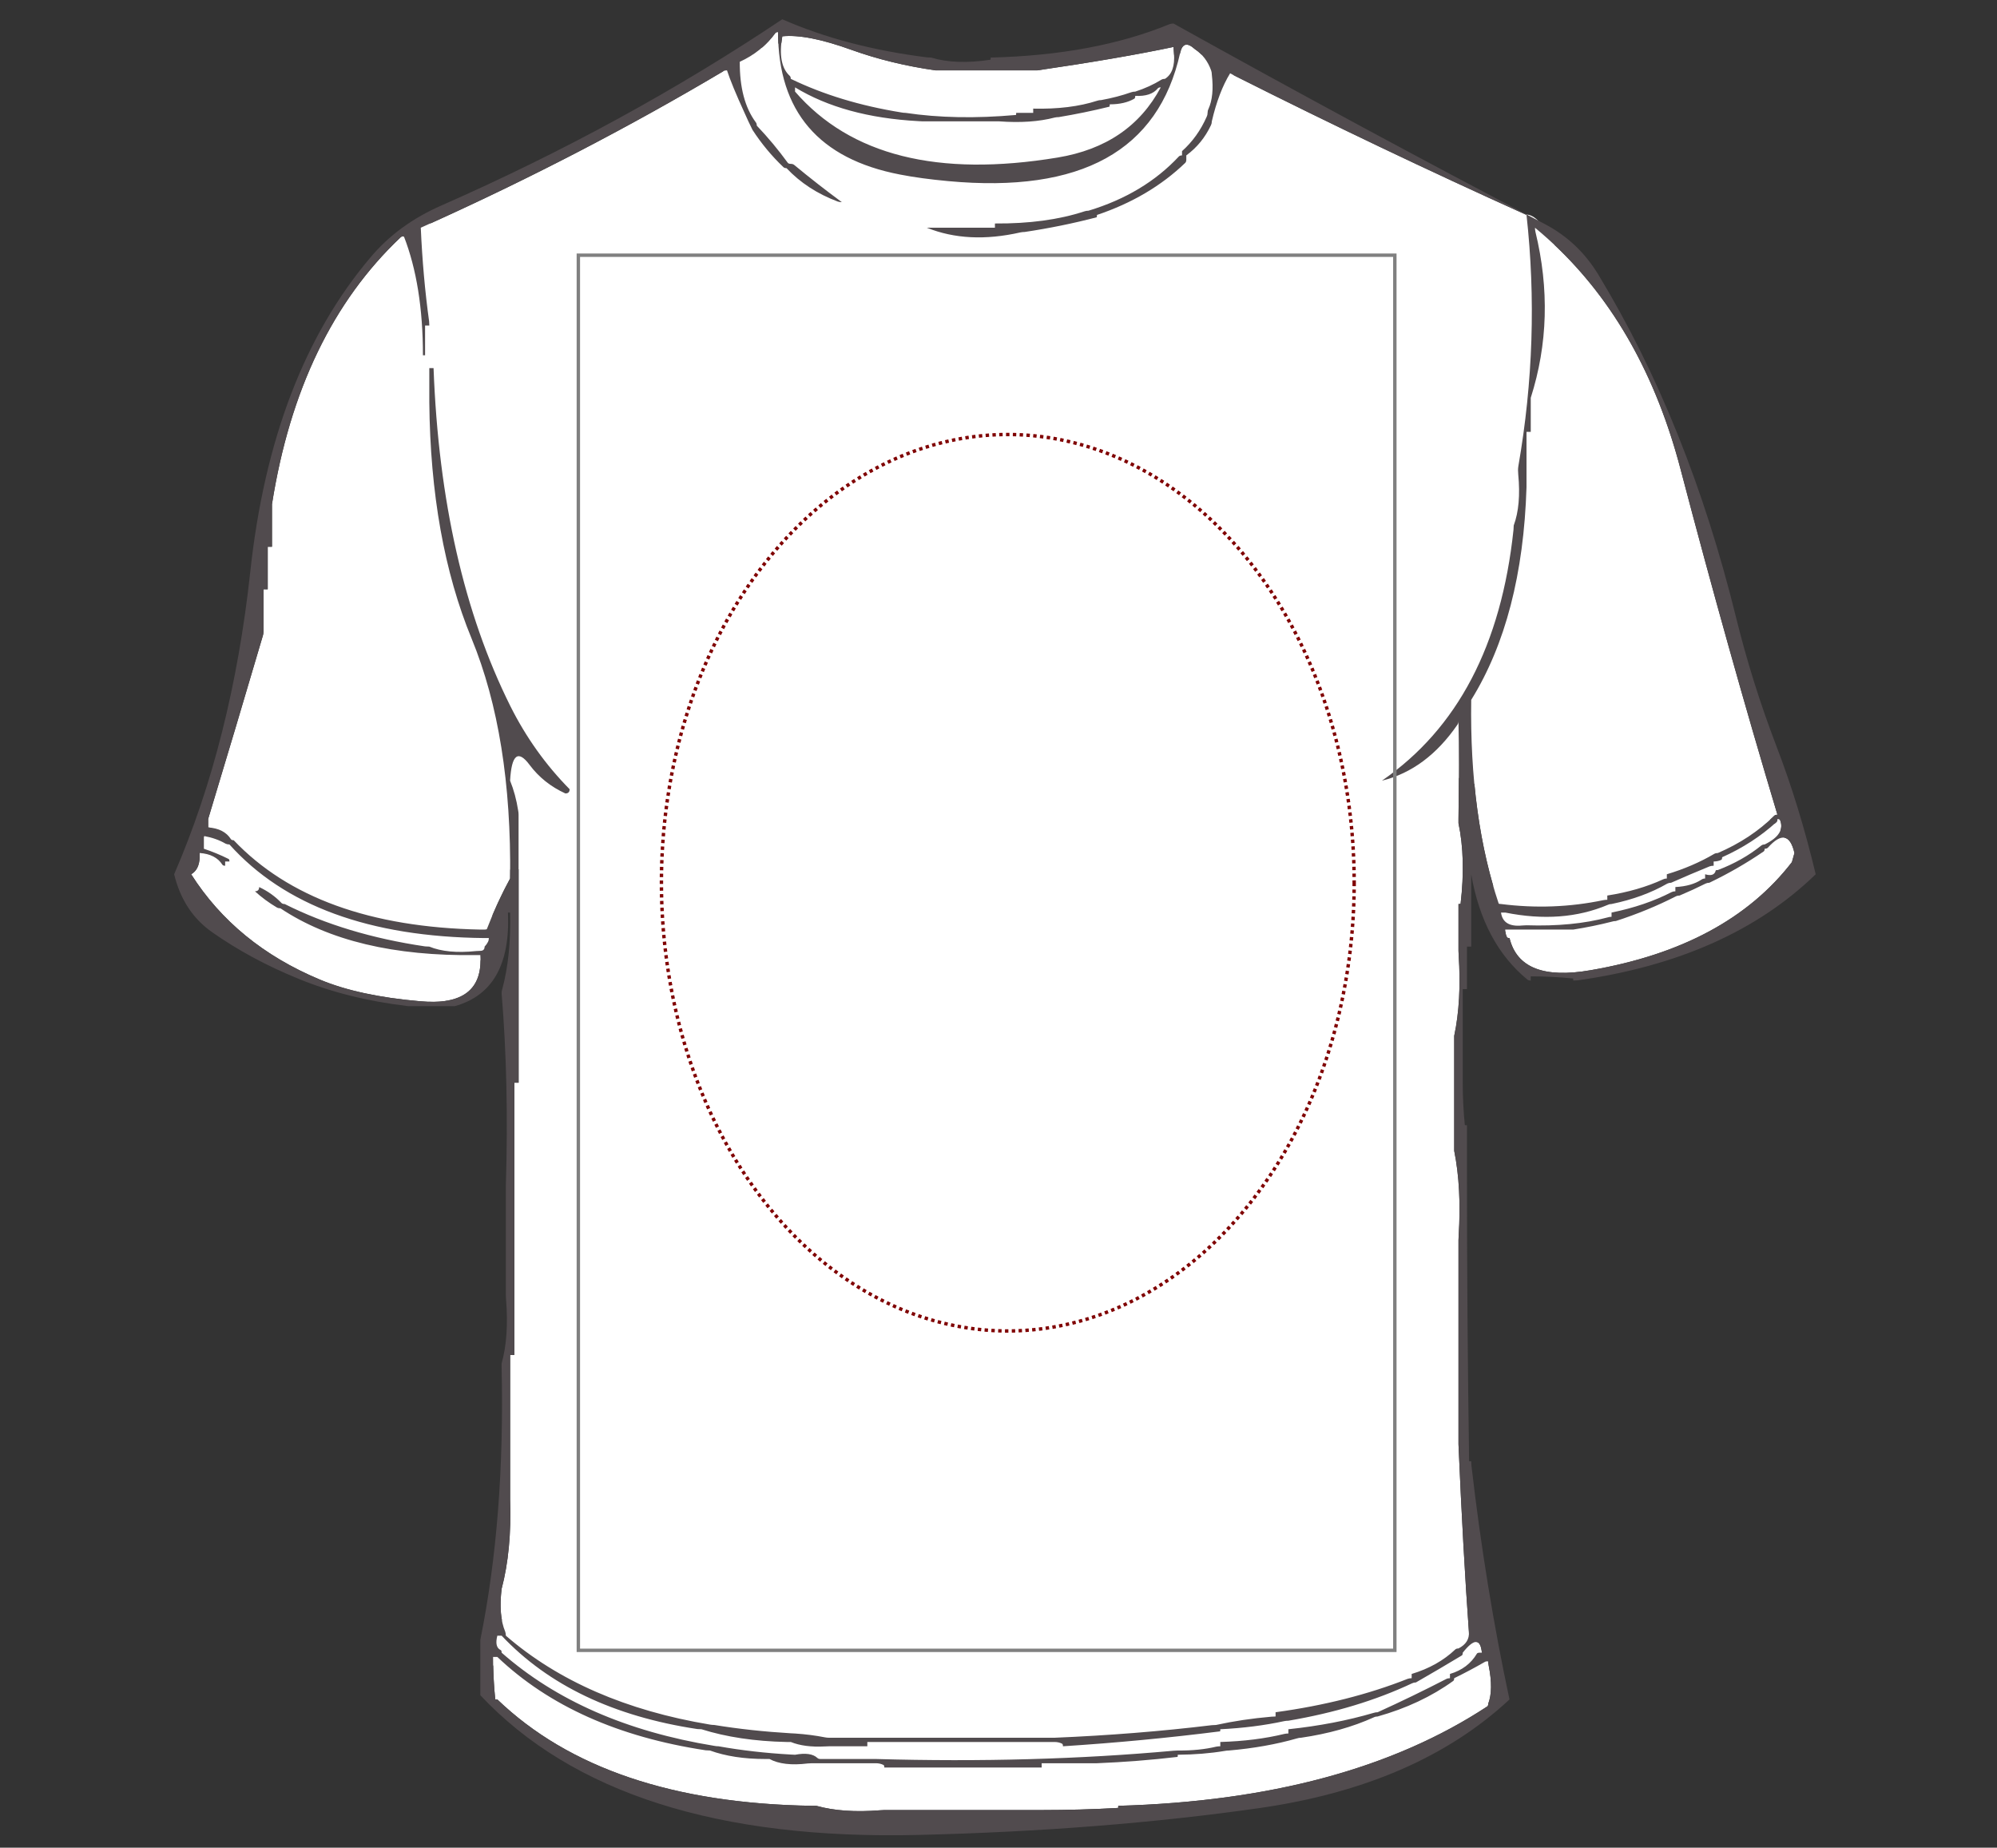 <?xml version="1.0" encoding="UTF-8" standalone="no"?><svg height="543" version="1.1" width="587" xmlns="http://www.w3.org/2000/svg" xmlns:xlink="http://www.w3.org/1999/xlink" xml:space="preserve" viewBox="0 0 587 543" preserveAspectRatio="xMinYMin" preserveaspectratio="xMinYMin" style="overflow: hidden; position: absolute;"><rect x="0" y="0" width="587" height="543" fill="#333333" stroke="none"/><use x="0" y="0" width="587" height="543" preserveAspectRatio="none" xmlns:xlink="http://www.w3.org/1999/xlink" xlink:href="#id1414691048083" transform="matrix(1,0,0,1,0,0)" id="productImage" laservice="true" style="-webkit-tap-highlight-color: rgba(0, 0, 0, 0);"></use><desc style="-webkit-tap-highlight-color: rgba(0, 0, 0, 0);">Created with LiveArt HTML5</desc><defs><link xmlns="http://www.w3.org/1999/xhtml" href="http://liveart/LAJS/fonts/fonts.css" type="text/css" rel="stylesheet"/><g xmlns="http://www.w3.org/2000/svg" xmlns:xlink="http://www.w3.org/1999/xlink" version="1.1" id="id1414691048083" x="0px" y="0px" width="587px" height="543px" viewBox="0 0 587 543" enable-background="new 0 0 587 543" xml:space="preserve">
<style type="text/css">
	<![CDATA[
	 .bg {fill:#FFFFFF}
	]]>
</style>
<path class="bg" fill-rule="evenodd" clip-rule="evenodd" d="M520.306,240.901c0.468,0.418,0.896,0.825,1.281,1.219  c0.192-0.167,0.38-0.333,0.563-0.5c0.209-0.208,0.313-0.521,0.313-0.938c0.417,0,0.667,0.084,0.751,0.25  c0.46,1.102,0.502,2.144,0.125,3.125c0.607,0.785,1.024,1.504,1.25,2.156c1.293,0.258,2.252,1.747,2.875,4.469l-0.75,2.688  c-12.793,16.584-32.502,27.168-59.128,31.751c-13.792,2.417-21.751-0.729-23.876-9.438c-0.417,0-0.667-0.084-0.75-0.251  c-0.259-0.516-0.415-1.078-0.469-1.687c-2.641-1.67-4.089-3.982-4.344-6.938c-0.17-1.7,0.079-3.888,0.75-6.563  c-2.655-9.156-4.489-19.094-5.5-29.814c-1.348-0.782-2.868-1.386-4.563-1.812c-0.021,3.758-0.063,7.78-0.126,12.063  c0,0.417,0,0.833,0,1.25c1.459,6.875,1.667,14.772,0.625,23.689c0,0.042-0.208,0.063-0.625,0.063c0,4.167,0,8.333,0,12.5  c0,0.417,0,0.833,0,1.25s0.021,0.833,0.063,1.25c0.584,8.958,0.146,16.876-1.313,23.751c0,10.834,0,21.668,0,32.501  c0,0.417,0,0.834,0,1.25c1.459,7.293,1.896,15.626,1.313,25.002c-0.041,0.416-0.063,0.833-0.063,1.25c0,7.917,0,15.833,0,23.751  c0,0.417,0,0.833,0,1.25c0,11.25,0,22.501,0,33.751c0,0.417,0,0.833,0,1.25c0.917,21.168,1.938,39.544,3.063,55.128  c0.015,0.191,0.024,0.379,0.031,0.562c0.699,0.861,1.335,1.663,1.906,2.407c0.935-0.11,1.538,0.744,1.813,2.563  c0.813,1.273,1.344,2.314,1.594,3.125c0.107-0.021,0.222-0.031,0.344-0.031c0,0.417,0.041,0.833,0.125,1.25  c0.958,4.792,0.917,8.542-0.125,11.251c0,0.416-0.104,0.687-0.313,0.812c-27.71,18.21-63.857,27.939-108.442,29.189  c0,0.417-0.021,0.625-0.063,0.625c-7.459,0.417-14.938,0.625-22.438,0.625c-0.417,0-0.833,0-1.25,0c-15,0-30.001,0-45.002,0  c-0.417,0-0.833,0.021-1.25,0.063c-7.292,0.583-13.542,0.146-18.751-1.313c-0.417,0-0.833,0-1.25,0  c-40.627-0.625-71.461-11.042-92.504-31.251c-0.417,0-0.625-0.021-0.625-0.063c-0.329-3.254-0.527-6.524-0.594-9.813  c-0.854-1.374-1.281-2.729-1.281-4.063c0-2.459,0.521-4.646,1.563-6.563c0.606-1.136,1.366-2.063,2.282-2.781  c-0.488-2.604-0.52-5.677-0.094-9.22c2-7.584,2.833-16.334,2.5-26.251c0-0.417,0-0.833,0-1.25s0-0.833,0-1.25  c0-13.334,0-26.668,0-40.002c0.417,0,0.833,0,1.25,0c0-0.417,0-0.833,0-1.25c0-5.833,0-11.667,0-17.501c0-0.417,0-0.833,0-1.25  c0-4.583,0-9.167,0-13.75c0-0.417,0-0.834,0-1.25c0-5.418,0-10.834,0-16.251c0-0.417,0-0.833,0-1.25c0-9.168,0-18.334,0-27.501  c0.417,0,0.833,0,1.25,0c0-0.417,0-0.834,0-1.25c0-9.584,0-19.168,0-28.752c0-0.417,0-0.833,0-1.25c0-5,0-10,0-15  c0-0.417,0-0.833,0-1.25c0-5.068,0-10.142,0-15.219c-0.428,0.146-0.845,0.219-1.25,0.219c-0.381,0-0.788-0.042-1.219-0.125  c-0.01,0.876-0.021,1.751-0.031,2.625c-1.85,3.392-3.579,6.975-5.188,10.75c0.958,2.021,1.438,3.646,1.438,4.875  c0,2.917-0.729,5.104-2.188,6.563c-0.727,0.716-1.644,1.341-2.75,1.875c-0.022,6.712-3.251,10.649-9.688,11.813  c-0.208,0-0.396,0.021-0.562,0.063c-0.042,0-0.063,0.021-0.063,0.062c-2.166,0.292-4.646,0.313-7.438,0.063  c-12.042-1.042-21.876-3.167-29.501-6.376c-16.458-6.875-29.063-17.188-37.814-30.938c1.583-0.917,2.417-2.584,2.5-5  c0-0.363,0-0.728,0-1.094v-0.031c0-0.042,0-0.083,0-0.125c0.019-1.79,0.436-3.395,1.25-4.813c0-0.058,0-0.121,0-0.188  c0.034,0.006,0.065,0.017,0.094,0.031c0.417-0.682,0.928-1.317,1.531-1.906c0.191-0.184,0.389-0.361,0.594-0.531  c-0.313-0.041-0.636-0.072-0.969-0.094c0-0.417,0-0.833,0-1.25c0-0.417,0-0.833,0-1.25c5.417-17.917,10.771-35.855,16.063-53.814  c0.125-0.375,0.188-0.771,0.188-1.188c0-0.417,0-0.833,0-1.25c0-3.75,0-7.5,0-11.25c0.417,0,0.833,0,1.25,0c0-0.417,0-0.833,0-1.25  c0-3.75,0-7.5,0-11.25c0.417,0,0.833,0,1.25,0c0-0.417,0-0.833,0-1.25c0-3.75,0-7.5,0-11.25  c5.292-33.459,17.897-59.606,37.814-78.441c0.208-0.208,0.521-0.313,0.938-0.313c0.034,0.087,0.065,0.17,0.094,0.25  c0.19-0.232,0.388-0.461,0.593-0.688c1.833-2,4.021-3.125,6.563-3.375c0.26-0.025,0.521-0.036,0.781-0.032  c29.936-13.545,58.531-28.41,85.785-44.595c0.599-1.196,1.37-2.196,2.313-3c1.858-1.562,4.941-2.916,9.25-4.063  c1.417-1.245,2.688-2.641,3.813-4.188c0.125-0.208,0.396-0.313,0.813-0.313c0.002,1.163,0.034,2.298,0.094,3.407  c0.288-0.049,0.58-0.102,0.875-0.156c0.067-0.636,0.161-1.303,0.281-2c4.833-0.5,11.625,0.833,20.376,4  c7.667,2.75,15.875,4.75,24.626,6c9.583,0,19.167,0,28.751,0c0.417,0,0.833,0,1.25,0c16-2.333,29.335-4.625,40.002-6.875  l0.125,1.875c0.012,0.15,0.021,0.296,0.031,0.438c0.547-0.132,1.12-0.236,1.719-0.313c0.022-0.081,0.043-0.165,0.063-0.25  c0.625-2.792,2.063-3.167,4.313-1.125c0.699,0.466,1.334,0.987,1.906,1.563c4.246,0.748,7.402,2.769,9.47,6.063l0.03,0.031  l0.781,0.407c27.799,14.002,56.154,27.524,85.066,40.563c2.524-0.098,5.379,2.902,8.563,9.001  c17.44,16.484,29.754,38.402,36.939,65.753c9.376,35.709,18.876,69.586,28.501,101.629c-0.416,0-0.729,0.104-0.938,0.313  C521.125,240.138,520.719,240.523,520.306,240.901z"></path>
<path fill-rule="evenodd" clip-rule="evenodd" fill="#514B4E" d="M451.322,68.108c4.092,16.832,3.635,33.101-1.372,48.807  c0,2.925,0,5.844,0,8.758c0,0.421,0,0.836,0,1.247c-0.41,0-0.826,0-1.247,0c0,4.586,0,9.173,0,13.76c0,0.41,0,0.825,0,1.246  c0,0.411,0,0.826,0,1.247c-0.789,25.458-6.206,46.293-16.253,62.504c-0.337,22.839,2.351,42.779,8.063,59.822  c0.043,0.116,0.274,0.173,0.694,0.173c10.205,1.294,20.204,0.921,29.998-1.12c0.421-0.084,0.836-0.126,1.246-0.126  c0-0.411,0-0.826,0-1.247c6.124-0.958,11.583-2.541,16.381-4.75c0.336-0.168,0.71-0.252,1.119-0.252c0-0.421,0-0.836,0-1.247  c5.124-1.546,9.769-3.545,13.935-5.997c0.294-0.168,0.652-0.252,1.073-0.252c6.417-2.756,11.935-6.401,16.553-10.936  c0.211-0.21,0.526-0.315,0.947-0.315c-9.627-32.043-19.126-65.923-28.498-101.639c-7.965-30.287-22.22-53.91-42.765-70.868  C451.196,67.335,451.238,67.729,451.322,68.108z M446.273,139.418c-0.042-0.41-0.063-0.826-0.063-1.247  c0-0.41,0.037-0.826,0.11-1.247c4.293-24.753,5.086-49.339,2.383-73.755c-29.004-13.087-57.444-26.647-85.322-40.681l-1.798-0.947  c-2.252,3.671-4.045,8.379-5.382,14.123c0,0.421-0.084,0.8-0.252,1.136c-1.705,3.619-4.12,6.575-7.243,8.868  c0,0.421,0,0.836,0,1.247c0,0.42-0.105,0.736-0.315,0.947c-7.007,6.743-15.654,11.846-25.942,15.307c0,0.42-0.042,0.652-0.127,0.694  c-6.837,1.789-13.881,3.224-21.129,4.308c-0.411,0-0.826,0.042-1.247,0.126c-10.288,2.335-19.456,1.877-27.504-1.373  c6.249,0,12.502,0,18.762,0c0.411,0,0.826,0,1.247,0c0-0.421,0-0.836,0-1.247c10.078,0.073,18.847-1.115,26.305-3.566  c0.379-0.126,0.779-0.19,1.199-0.19c10.868-3.292,19.721-8.605,26.558-15.938c0.211-0.21,0.521-0.316,0.932-0.316  c0-0.42,0-0.836,0-1.247c3.083-2.756,5.502-6.133,7.259-10.13c0.169-0.336,0.252-0.71,0.252-1.121c0-0.421,0.085-0.794,0.253-1.12  c1.157-2.546,1.488-5.923,0.994-10.131c0-0.421-0.063-0.815-0.189-1.184c-0.957-2.714-2.562-4.818-4.813-6.312  c-2.252-2.041-3.688-1.667-4.308,1.12c-6.376,28.751-29.109,41.313-68.202,37.683c-5.375-0.495-10.083-1.136-14.123-1.926  c-23.87-4.586-35.825-18.546-35.868-41.879c-0.421,0-0.695,0.105-0.82,0.315c-2.662,3.661-6.139,6.47-10.431,8.426  c-0.042,7.543,1.52,13.46,4.687,17.752c0.21,0.252,0.315,0.589,0.315,1.01c3.251,3.409,6.292,7.054,9.121,10.936  c0.168,0.2,0.457,0.299,0.868,0.299c0.421,0,0.757,0.105,1.01,0.316c4.534,3.755,9.2,7.4,13.997,10.936  c-0.42,0-0.815-0.058-1.183-0.173c-6.007-2.251-11.031-5.523-15.07-9.815c-0.421,0-0.731-0.105-0.931-0.315  c-3.419-3.251-6.443-6.896-9.073-10.936c-0.832-1.672-1.62-3.361-2.367-5.065c-2.503-5.46-4.213-9.605-5.128-12.435  c-0.421,0-0.773,0.084-1.057,0.253c-28.214,16.748-57.865,32.081-88.952,45.999c0.42,9.584,1.236,18.751,2.446,27.504  c0.042,0.41,0.063,0.826,0.063,1.247c-0.421,0-0.836,0-1.247,0c0,2.493,0,4.992,0,7.496c0,0.421,0,0.836,0,1.246h-0.631  c0-13.75-1.872-25.416-5.617-35c-0.421,0-0.736,0.105-0.947,0.316c-19.914,18.83-32.517,44.978-37.809,78.441  c0,3.746,0,7.496,0,11.251c0,0.411,0,0.826,0,1.247c-0.421,0-0.836,0-1.247,0c0,3.755,0,7.505,0,11.25c0,0.421,0,0.837,0,1.247  c-0.42,0-0.842,0-1.262,0c0,3.755,0,7.505,0,11.251c0,0.421,0,0.836,0,1.247c0,0.42-0.063,0.821-0.189,1.199  c-5.292,17.958-10.646,35.894-16.064,53.81c0,0.421,0,0.836,0,1.247c0,0.42,0,0.836,0,1.246c3.135,0.211,5.365,1.357,6.691,3.44  c0.126,0.211,0.4,0.316,0.82,0.316c16.043,16.874,40.207,25.627,72.493,26.258c0.42,0,0.842,0,1.263,0  c0.41,0,0.636-0.063,0.678-0.189c2.041-5.292,4.313-10.231,6.816-14.817c0.337-27.836-3.434-51.337-11.314-70.505  c-8.037-19.494-12.182-42.658-12.435-69.495c0-0.42,0-0.841,0-1.262c0-2.914,0-5.828,0-8.742c0.41,0,0.826,0,1.247,0  c1.462,38.956,8.984,72.062,22.565,99.319c4.587,9.163,10.399,17.311,17.437,24.443c0,0.41-0.105,0.721-0.316,0.931  c-0.21,0.21-0.521,0.315-0.931,0.315c-4.292-1.957-7.795-4.75-10.51-8.379c-3.408-4.586-5.323-3.045-5.744,4.624  c1.084,2.672,1.873,5.591,2.367,8.758c0.084,0.41,0.126,0.826,0.126,1.247c0,10.415,0,20.83,0,31.245c0,0.42,0,0.836,0,1.246  c0,5.008,0,10.01,0,15.007c0,0.421,0,0.837,0,1.246c0,9.584,0,19.168,0,28.752c0,0.421,0,0.841,0,1.263c-0.41,0-0.826,0-1.247,0  c0,9.162,0,18.325,0,27.488c0,0.42,0,0.842,0,1.262c0,5.407,0,10.821,0,16.238c0,0.42,0,0.842,0,1.262c0,4.576,0,9.158,0,13.745  c0,0.421,0,0.836,0,1.246c0,5.839,0,11.673,0,17.5c0,0.421,0,0.837,0,1.246c-0.411,0-0.826,0-1.247,0c0,13.341,0,26.674,0,40.003  c0,0.421,0,0.842,0,1.263c0,0.41,0,0.825,0,1.246c0.337,9.921-0.494,18.668-2.493,26.242c-0.631,5.218-0.279,9.41,1.058,12.576  c0.126,0.368,0.189,0.764,0.189,1.185c15.412,13.329,35.41,22.038,59.995,26.131c0.421,0.074,0.836,0.11,1.247,0.11  c7.174,1.168,14.675,1.982,22.502,2.446c0.421,0.042,0.841,0.063,1.262,0.063c3.125,0.211,6.039,0.585,8.742,1.121  c0.421,0.084,0.836,0.127,1.247,0.127c2.924,0,5.843,0,8.758,0c0.41,0,0.825,0,1.246,0c18.336,0,36.673,0,55.01,0  c0.41,0,0.825,0,1.246,0c16.001-0.663,31.417-1.895,46.251-3.693c0.41-0.042,0.825-0.063,1.247-0.063  c5.123-1.126,10.54-1.936,16.253-2.431c0.421-0.041,0.836-0.062,1.246-0.062c0-0.422,0-0.837,0-1.247  c14.298-1.957,27.236-5.229,38.819-9.815c0.378-0.126,0.773-0.189,1.183-0.189c0-0.421,0-0.836,0-1.247  c5.123-1.546,9.395-3.944,12.814-7.195c0.21-0.199,0.525-0.3,0.946-0.3c2.199-1.126,3.22-2.75,3.062-4.876  c-1.126-15.591-2.146-33.969-3.062-55.135c0-0.421,0-0.837,0-1.247c0-11.256,0-22.507,0-33.753c0-0.421,0-0.836,0-1.247  c0-7.922,0-15.838,0-23.749c0-0.42,0.017-0.842,0.047-1.262c0.59-9.373,0.153-17.705-1.31-24.996c0-0.42,0-0.836,0-1.246  c0-10.835,0-21.672,0-32.507c1.463-6.87,1.899-14.786,1.31-23.749c-0.03-0.421-0.047-0.836-0.047-1.246c0-0.421,0-0.836,0-1.247  c0-4.177,0-8.347,0-12.514c0.41,0,0.616-0.021,0.616-0.063c1.041-8.911,0.835-16.806-0.616-23.686c0-0.411,0-0.826,0-1.247  c0.158-11.499,0.158-21.082,0-28.751c0,0.421-0.105,0.773-0.315,1.058c-6.092,8.836-13.486,14.317-22.187,16.442  c22.207-15.296,35.1-39.881,38.676-73.756c0.042-0.41,0.063-0.825,0.063-1.246C446.41,150.469,446.852,145.467,446.273,139.418z   M510.323,181.55c3.136,12.708,7.055,25.211,11.757,37.509c4.544,11.793,8.421,24.417,11.63,37.872  c-17.126,16.621-40.46,27.015-70,31.181c-0.421,0.042-0.841,0.063-1.263,0.063c0-0.409-0.021-0.614-0.063-0.614  c-4.123-0.422-8.268-0.632-12.434-0.632c0,0.421,0,0.837,0,1.246c-0.41,0-0.742-0.1-0.995-0.3  c-8.668-7.132-14.17-17.447-16.505-30.944c0,6.669,0,13.334,0,19.993c0,0.421,0,0.843,0,1.263c-0.41,0-0.826,0-1.247,0  c0,3.745,0,7.496,0,11.251c0,0.41,0,0.826,0,1.246c-0.421,0-0.836,0-1.246,0c0,8.753,0,17.501,0,26.243c0,0.421,0,0.841,0,1.263  c0,4.166,0.204,8.311,0.615,12.434c0,0.042,0.21,0.063,0.631,0.063c0,4.576,0,9.157,0,13.745c0,0.42,0,0.835,0,1.246  c0,27.92,0.211,55.84,0.631,83.76h0.616c0,0.421,0.021,0.836,0.063,1.247c2.756,23.88,6.485,46.798,11.188,68.753  c-18.126,16.874-42.67,27.521-73.629,31.938c-30.666,4.376-64.04,7.002-100.124,7.875c-58.796,1.419-101.718-12.268-128.765-41.061  c0-0.42,0-0.836,0-1.246c0-5.008,0-10.01,0-15.007c4.839-23.912,6.927-50.58,6.265-80.004c0-0.411,0-0.826,0-1.246  c1.452-5.208,1.888-11.458,1.31-18.748c-0.042-0.42-0.063-0.841-0.063-1.262c0-0.411,0-0.826,0-1.247c0-4.996,0-9.994,0-14.991  c0-0.42,0-0.842,0-1.262c0-4.576,0-9.158,0-13.745c0-0.42,0-0.836,0-1.246c0.621-19.799,0.205-38.55-1.247-56.255  c0-0.422,0.058-0.816,0.173-1.185c1.757-6.501,2.53-14.023,2.319-22.564h-0.63c0.673,15.254-4.535,24.422-15.623,27.504  c-0.41,0-0.826,0-1.247,0c-4.166,0-8.332,0-12.498,0c-11.918-1.42-22.67-4.108-32.254-8.063c-9.331-3.798-17.79-8.362-25.374-13.696  c-5.628-3.956-9.336-9.621-11.125-16.996c11.33-26.174,18.789-55.803,22.376-88.888c4.166-38.703,15.938-69.495,35.315-92.376  c5.46-6.501,12.44-11.604,20.94-15.307c35.789-15.749,69.163-33.979,100.124-54.693c12.456,5.46,26.621,9.189,42.496,11.188  c0.42,0.042,0.841,0.063,1.262,0.063c4.787,1.462,10.599,1.672,17.437,0.631c0.042,0,0.063-0.21,0.063-0.631  c20.325-0.495,37.847-3.767,52.563-9.815c0.368-0.126,0.763-0.189,1.184-0.189c35.873,19.967,72.293,39.634,109.26,59.001  c6.491,3.419,11.699,8.358,15.622,14.817C487.454,109.82,500.951,143.426,510.323,181.55z M490.078,259.677  c-4.703,2.714-10.162,4.713-16.379,5.996c-0.41,0-0.785,0.084-1.121,0.252c-8.879,3.756-18.92,4.508-30.123,2.257  c-0.422,0-0.838,0-1.248,0c0.41,2.914,2.494,4.182,6.249,3.803c0.411-0.042,0.826-0.063,1.247-0.063  c9.048,0.295,16.984-0.473,23.812-2.303c0.38-0.126,0.774-0.19,1.185-0.19c0-0.421,0-0.836,0-1.246  c6.585-1.336,12.46-3.335,17.625-5.997c0.338-0.168,0.716-0.252,1.137-0.252c0-0.42,0-0.836,0-1.246  c3.166-0.168,5.729-0.9,7.686-2.193c0.293-0.21,0.646-0.316,1.057-0.316c0-0.421,0-0.836,0-1.247c1.788,0.537,2.83,0.163,3.125-1.12  c0-0.084,0.21-0.126,0.631-0.126c4.828-1.841,9.078-4.24,12.75-7.196c0.252-0.21,0.584-0.315,0.994-0.315  c4.166-2.041,5.665-4.455,4.497-7.243c-0.084-0.168-0.331-0.252-0.741-0.252c0,0.421-0.104,0.731-0.316,0.931  c-4.586,4.177-9.898,7.617-15.938,10.32c0,0.421-0.083,0.674-0.252,0.758c-0.664,0.326-1.41,0.489-2.241,0.489  c0,0.421,0,0.836,0,1.247c-0.421,0-0.82,0.063-1.199,0.189c-3.787,1.547-7.559,3.151-11.313,4.813  C490.789,259.424,490.414,259.508,490.078,259.677z M493.708,263.18c-0.422,0-0.795,0.084-1.121,0.252  c-5.459,2.788-11.335,5.202-17.626,7.243c-0.421,0-0.82,0.063-1.199,0.189c-3.576,0.916-7.348,1.689-11.314,2.32  c-0.41,0-0.826,0-1.246,0c-4.166,0-8.332,0-12.498,0c-0.421,0-0.836,0-1.247,0c-1.673,0-3.34,0-5.001,0  c0,0.831,0.168,1.578,0.505,2.241c0.083,0.168,0.331,0.252,0.741,0.252c2.125,8.711,10.083,11.855,23.874,9.437  c26.627-4.576,46.336-15.159,59.129-31.75l0.757-2.682c-1.252-5.46-3.855-5.981-7.812-1.563c-0.21,0.21-0.525,0.315-0.946,0.315  c0,0.411-0.105,0.679-0.315,0.805c-4.997,3.418-10.31,6.48-15.938,9.184c-0.41,0-0.783,0.084-1.12,0.252  C498.91,260.887,496.368,262.055,493.708,263.18z M344.95,13.794c-10.668,2.251-24.002,4.544-40.003,6.879c-0.42,0-0.836,0-1.246,0  c-9.584,0-19.167,0-28.751,0c-8.753-1.251-16.964-3.255-24.633-6.012c-8.752-3.167-15.543-4.498-20.372-3.992  c-0.958,5.543-0.226,9.421,2.193,11.63c0.2,0.168,0.3,0.457,0.3,0.868c9.542,4.629,20.377,7.921,32.507,9.878  c0.42,0.084,0.836,0.126,1.247,0.126c9.794,1.462,20.609,1.667,32.443,0.616c0.042,0,0.063-0.206,0.063-0.616  c1.252,0,2.504,0,3.756,0c0.41,0,0.825,0,1.246,0c0-0.421,0-0.836,0-1.247c7.249,0.168,13.519-0.605,18.81-2.32  c0.379-0.126,0.773-0.189,1.184-0.189c3.167-0.579,6.106-1.347,8.82-2.304c0.368-0.126,0.764-0.189,1.185-0.189  c2.829-0.916,5.391-2.083,7.685-3.503c0.295-0.168,0.646-0.252,1.057-0.252c2.052-1.294,2.931-3.792,2.636-7.496L344.95,13.794z   M403.762,503.383c0.378-0.127,0.773-0.189,1.184-0.189c6.881-3.124,13.593-6.376,20.135-9.753c0.326-0.168,0.699-0.252,1.121-0.252  c0-0.421,0-0.836,0-1.247c3.545-1.041,6.19-3.04,7.938-5.996c0.125-0.168,0.399-0.253,0.82-0.253h0.615  c-0.41-4.208-2.283-4.208-5.617,0c0,0.411-0.084,0.68-0.253,0.805c-4.503,2.716-9.005,5.361-13.508,7.938  c-0.41,0-0.783,0.084-1.12,0.253c-10.71,5.038-22.834,8.704-36.373,10.998c-0.42,0-0.836,0.042-1.246,0.126  c-5.755,1.252-12.009,2.046-18.763,2.383c0,0.41-0.021,0.615-0.063,0.615c-15.116,1.915-30.513,3.378-46.188,4.388  c0-0.422-0.083-0.674-0.251-0.758c-0.663-0.337-1.41-0.505-2.241-0.505c-0.421,0-0.836,0-1.246,0c-17.927,0-35.847,0-53.763,0  c0,0.421,0,0.841,0,1.263c-0.41,0-0.825,0-1.247,0c-3.334,0-6.669,0-10.004,0c-0.411,0-0.826,0.015-1.247,0.047  c-3.997,0.21-7.332-0.227-10.004-1.31c-0.411,0-0.826,0-1.247,0c-9.374-0.2-17.705-1.446-24.995-3.74  c-0.421,0-0.836-0.021-1.247-0.063c-24.585-3.713-43.752-12.86-57.502-27.44c-0.421,0-0.842,0-1.262,0  c-0.579,2.251-0.242,3.665,1.01,4.244c0.168,0.084,0.252,0.337,0.252,0.757c15.959,14.045,36.788,23.171,62.489,27.379  c0.42,0.084,0.841,0.127,1.262,0.127c6.701,1.199,13.781,2.009,21.24,2.429c0.421,0.043,0.841,0.063,1.262,0.063  c3.083-0.578,5.266-0.269,6.549,0.931c0.21,0.212,0.526,0.316,0.947,0.316c4.997,0,9.994,0,14.991,0c0.42,0,0.841,0,1.262,0  c30.876,0.873,60.043,0.063,87.5-2.43c0.421-0.042,0.837-0.063,1.246-0.063c4.208,0.042,7.979-0.337,11.315-1.137  c0.378-0.073,0.772-0.109,1.183-0.109c0-0.422,0-0.842,0-1.263c6.88-0.2,13.155-0.989,18.826-2.367  c0.368-0.084,0.763-0.127,1.183-0.127c0-0.42,0-0.836,0-1.246C387.74,507.237,396.093,505.634,403.762,503.383z M404.945,504.44  c-0.41,0-0.784,0.083-1.12,0.252c-6.249,2.83-13.376,4.829-21.382,5.997c-0.41,0-0.805,0.063-1.185,0.188  c-6.08,1.746-12.765,2.935-20.056,3.566c-0.42,0-0.836,0.042-1.246,0.126c-4.219,0.705-8.806,1.078-13.761,1.12  c0,0.421-0.021,0.632-0.063,0.632c-7.795,0.915-15.691,1.535-23.686,1.861c-0.422,0-0.837,0-1.247,0c-5.007,0-10.01,0-15.007,0  c0,0.422,0,0.842,0,1.263c-0.41,0-0.825,0-1.247,0c-15.001,0-30.002,0-45.004,0c0-0.421-0.084-0.673-0.253-0.758  c-0.662-0.336-1.409-0.505-2.24-0.505c-0.421,0-0.842,0-1.262,0c-4.997,0-9.994,0-14.991,0c-0.421,0-0.836,0-1.247,0  c-0.421,0-0.842,0-1.262,0c-0.411,0-0.826,0.021-1.247,0.063c-4.786,0.59-8.537,0.153-11.25-1.31c-0.411,0-0.826,0-1.247,0  c-6.249,0-11.667-0.831-16.253-2.493c-0.41,0-0.826-0.021-1.247-0.063c-25.669-3.882-46.088-13.029-61.257-27.44  c-0.411,0-0.826,0-1.247,0c0,4.165,0.211,8.31,0.631,12.434c0,0.042,0.205,0.063,0.616,0.063  c21.05,20.209,51.884,30.629,92.502,31.261c0.42,0,0.841,0,1.262,0c5.207,1.451,11.456,1.888,18.747,1.31  c0.421-0.042,0.836-0.063,1.247-0.063c15.001,0,30.003,0,45.004,0c0.422,0,0.837,0,1.247,0c7.501,0,14.98-0.211,22.439-0.632  c0.041,0,0.063-0.205,0.063-0.614c44.584-1.253,80.73-10.983,108.439-29.193c0.212-0.126,0.316-0.399,0.316-0.821  c1.041-2.703,1.083-6.453,0.126-11.251c-0.084-0.41-0.126-0.825-0.126-1.246c-0.421,0-0.772,0.085-1.058,0.253  c-2.882,1.661-5.864,3.245-8.947,4.749c0,0.421-0.1,0.695-0.3,0.82C420.805,498.585,413.403,502.062,404.945,504.44z   M142.446,278.187c0.41-0.42,0.741-0.884,0.994-1.388c0.168-0.327,0.252-0.7,0.252-1.121c-0.421,0-0.836,0-1.246,0  c-33.843-0.337-58.844-9.505-75.002-27.504c-0.421,0-0.8-0.079-1.136-0.237c-1.789-1.052-3.913-1.804-6.375-2.257  c0,0.832,0,1.663,0,2.494c0,0.421,0,0.841,0,1.262c2.504,0.831,4.924,1.831,7.259,2.999c0.168,0.084,0.252,0.332,0.252,0.741  c-0.421,0-0.841,0-1.263,0c0,0.421,0,0.836,0,1.247c-0.41,0-0.678-0.1-0.805-0.3c-1.336-2.083-3.566-3.23-6.69-3.44  c0,0.41,0,0.825,0,1.246c-0.084,2.419-0.916,4.087-2.494,5.002c8.743,13.75,21.345,24.064,37.809,30.944  c7.627,3.209,17.458,5.334,29.493,6.376c12.466,1.115,18.362-3.409,17.689-13.571c-0.41,0-0.826,0-1.247,0  c-24.08,0.337-43.248-4.244-57.502-13.744c-0.411,0-0.763-0.084-1.058-0.252c-2.335-1.378-4.481-2.961-6.438-4.75  c0.41,0,0.72-0.105,0.931-0.315c0.21-0.211,0.315-0.521,0.315-0.931c2.546,1.199,4.734,2.761,6.564,4.686  c0.21,0.2,0.521,0.3,0.931,0.3c11.961,6.007,25.716,10.157,41.265,12.45c0.41,0.043,0.826,0.063,1.247,0.063  c3.535,1.452,8.117,1.889,13.745,1.311c0.421-0.043,0.836-0.063,1.247-0.063c0.42,0,0.736-0.105,0.947-0.316  C142.34,278.907,142.446,278.598,142.446,278.187z M340.326,25.976c-1.336,1.631-3.545,2.362-6.627,2.193  c0,0.421-0.085,0.695-0.253,0.821c-1.914,1.115-4.328,1.673-7.242,1.673c0,0.421-0.043,0.652-0.127,0.694  c-4.924,1.21-9.883,2.23-14.881,3.061c-0.42,0-0.814,0.042-1.183,0.126c-4.588,1.21-10.025,1.583-16.317,1.12  c-0.421,0-0.836,0-1.247,0c-7.091,0-14.176,0-21.256,0c-0.421,0-0.836-0.021-1.246-0.063c-14.581-0.789-26.663-4.098-36.247-9.926  c0,0.411,0,0.826,0,1.247c16.243,18.746,41.969,25.206,77.181,19.377c14.128-2.335,24.231-9.21,30.313-20.625  C340.784,25.676,340.494,25.776,340.326,25.976z"></path>
<path type="arc" style="fill: none; stroke: rgb(128, 0, 0); stroke-width: 1px; stroke-miterlimit: 4; stroke-dasharray: 1px, 1px; stroke-dashoffset: 0px; display: inline;" id="path2992" cx="327.296" cy="264.022" rx="101.812" ry="131.724" d="m 429.108,264.022 a 101.812,131.724 0 1 1 -203.625,0 101.812,131.724 0 1 1 203.625,0 z" transform="translate(-31.061,-4.602)" la-cutline="true"></path>
</g></defs><rect x="170" y="75" width="240" height="410" r="0" rx="0" ry="0" fill="none" stroke="#808080" id="printingArea" laservice="true" stroke-width="1" style="-webkit-tap-highlight-color: rgba(0, 0, 0, 0);"></rect></svg>